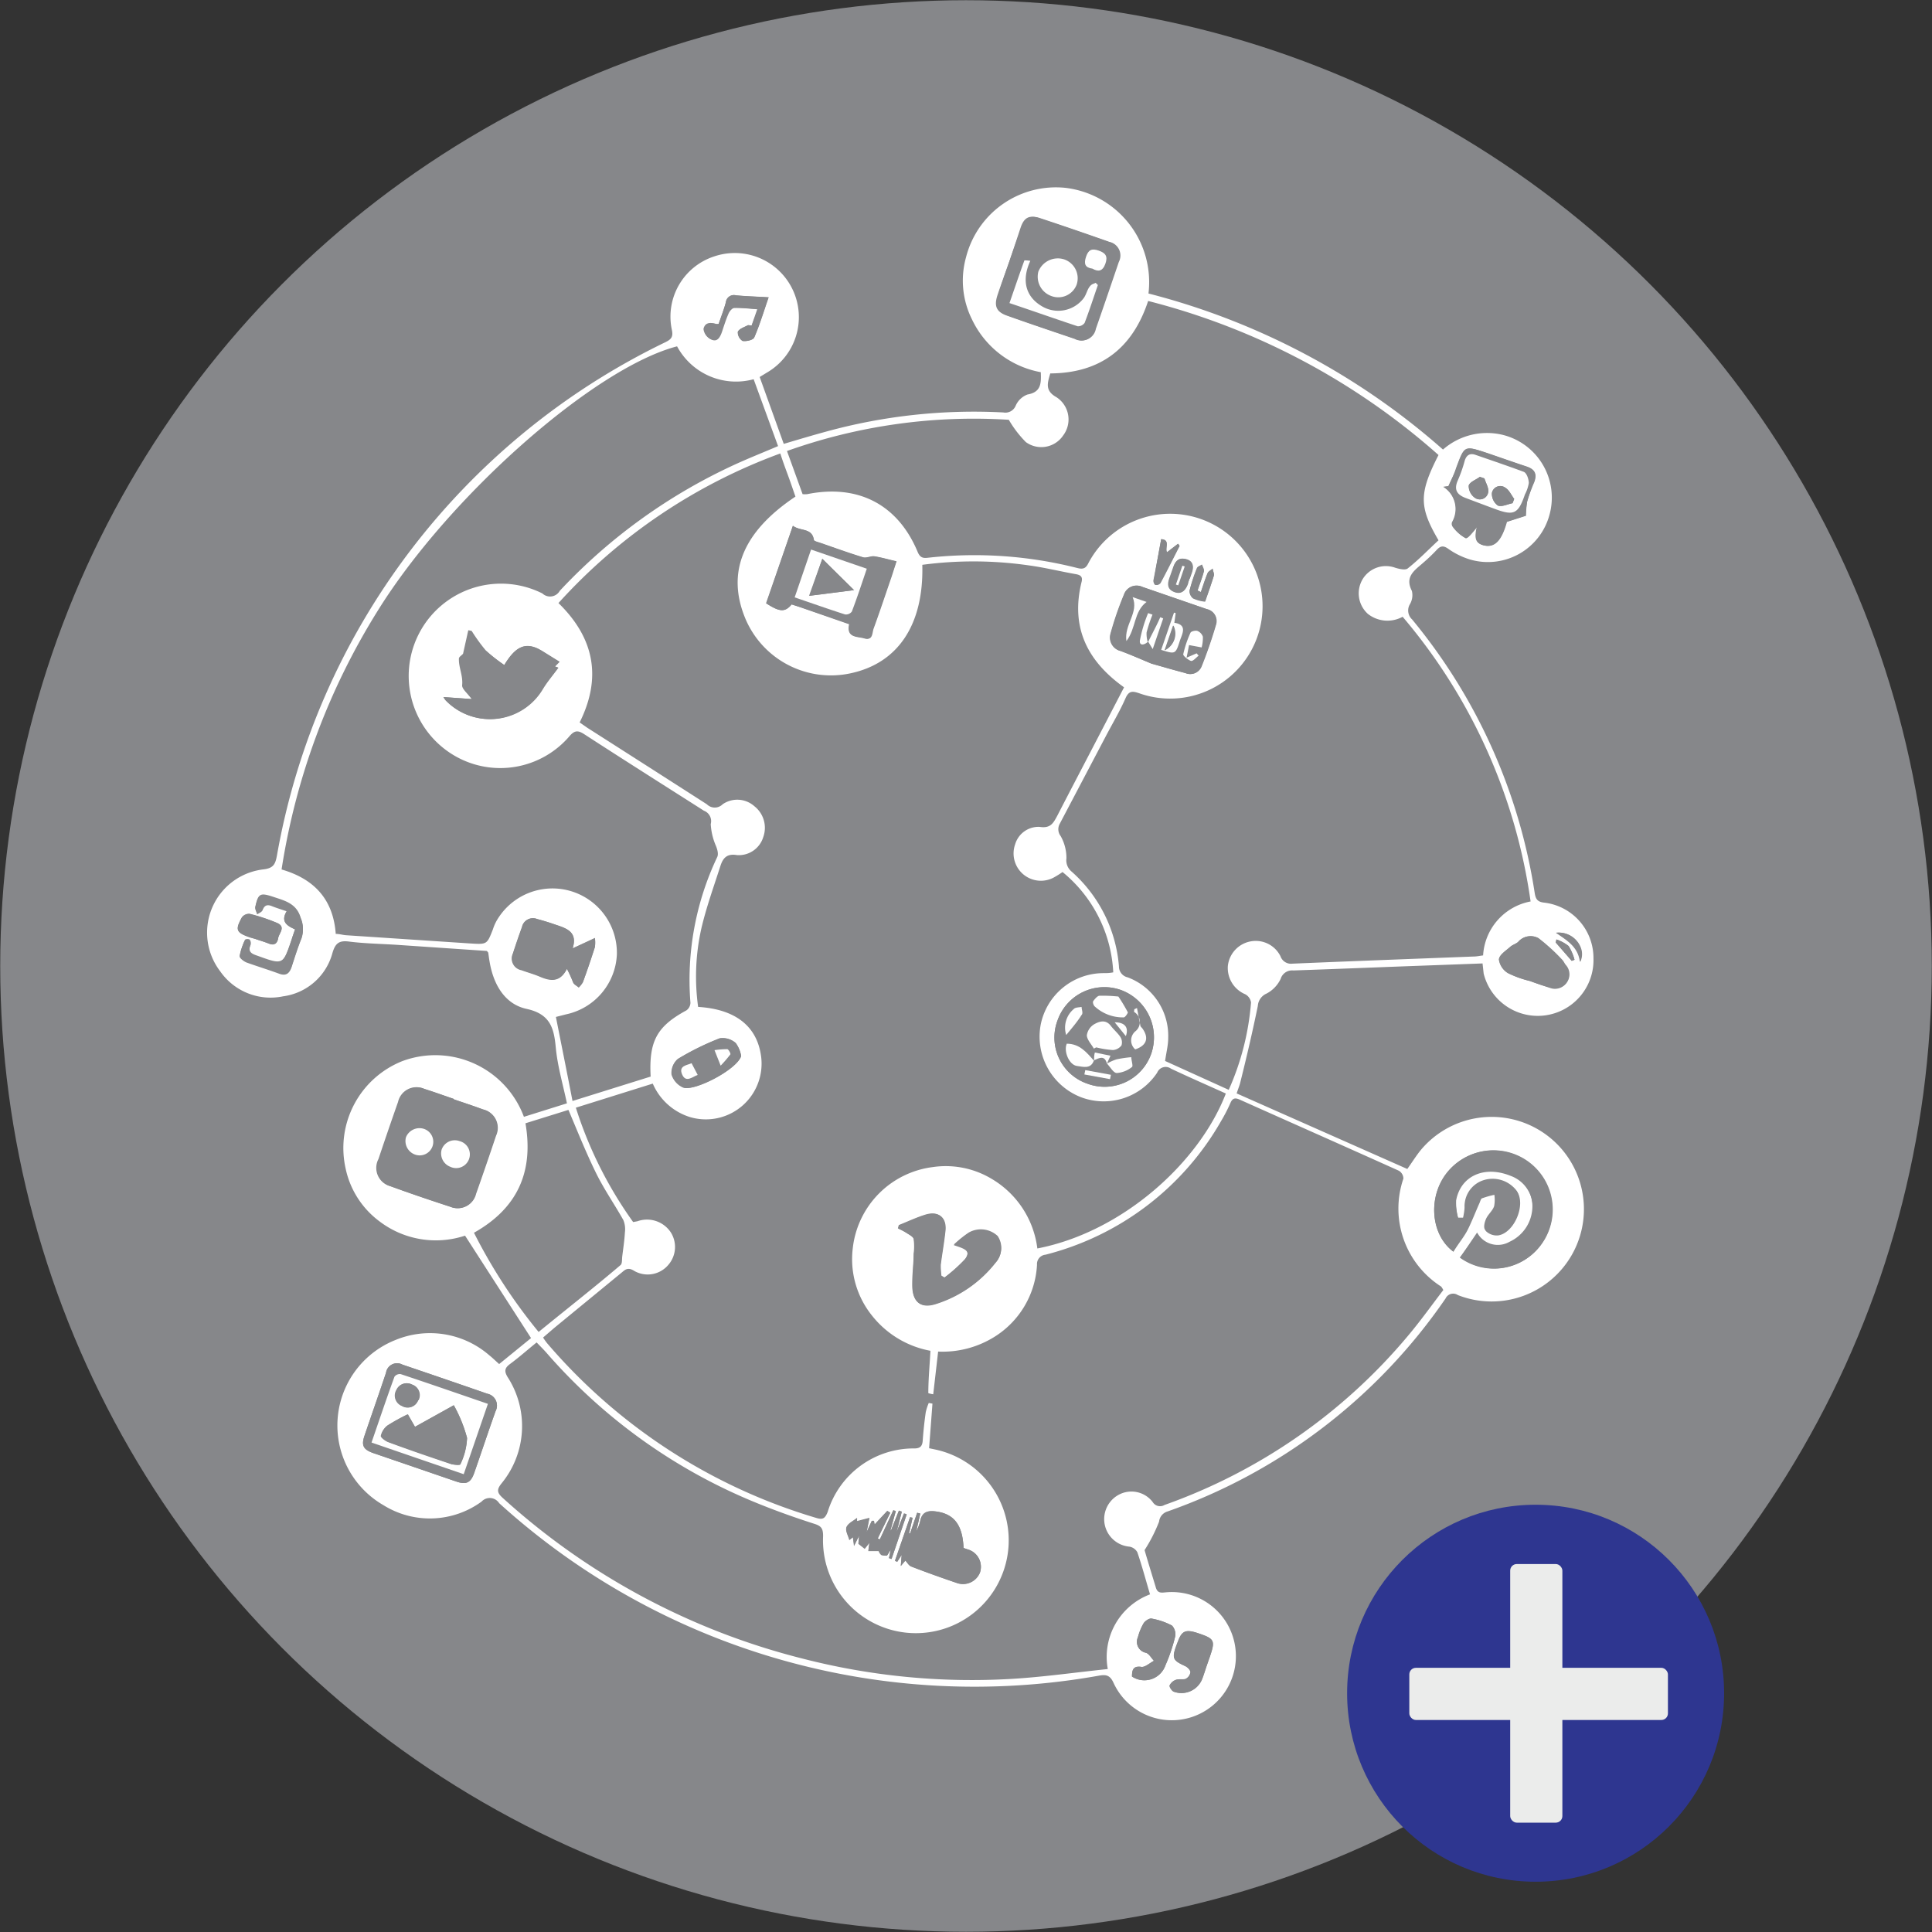 <svg xmlns="http://www.w3.org/2000/svg" viewBox="0 0 173.32 173.32"><rect x="0" y="0" width="173.32" height="173.32" fill="#333333" stroke="none"/><defs><style>.cls-1{fill:#86878a;}.cls-2{fill:#fff;}.cls-3{fill:#2e3690;}.cls-4{fill:#ebeceb;}</style></defs><g id="Layer_2" data-name="Layer 2"><g id="Layer_1-2" data-name="Layer 1"><circle class="cls-1" cx="86.66" cy="86.66" r="86.64"/><path class="cls-2" d="M133,86.43l-5.43.2c-3.85.14-7.7.3-11.55.43a1.07,1.07,0,0,0-1.13.75,2.88,2.88,0,0,1-1.26,1.32,1.3,1.3,0,0,0-.79,1.11c-.47,2.29-1,4.57-1.57,6.85-.07.29-.19.57-.33,1l15.31,6.78c.44-.62.79-1.18,1.2-1.69a8.28,8.28,0,1,1,3.33,13,.75.75,0,0,0-1.1.31,50.55,50.55,0,0,1-24.93,19.1,1.07,1.07,0,0,0-.77.92,14.31,14.31,0,0,1-1.3,2.55c.24.84.62,2.07,1,3.32.16.6.52.5,1,.46A5.75,5.75,0,1,1,99.91,151c-.32-.72-.67-.8-1.36-.67a63.43,63.43,0,0,1-53.77-15.48,1,1,0,0,0-1.58-.14,7.87,7.87,0,0,1-8.8.32,8.25,8.25,0,0,1,1.08-14.82,8.11,8.11,0,0,1,8.41,1.37c.28.22.53.47.89.79l2.86-2.33-5.92-9.19a8.34,8.34,0,0,1-7.7-1.3A7.94,7.94,0,0,1,31,104.8a8.39,8.39,0,0,1,5.1-9.61,8.48,8.48,0,0,1,10.9,5l3.86-1.21c-.36-1.7-.84-3.32-1-5s-.45-3-2.61-3.47c-2-.43-3-2.25-3.33-4.25-.05-.27-.08-.53-.12-.8,0,0,0,0-.12-.15l-7.94-.54c-1.47-.1-3-.12-4.41-.3-.89-.12-1.24.13-1.5,1a5.31,5.31,0,0,1-4.43,3.91,5.5,5.5,0,0,1-5.65-2.25A5.71,5.71,0,0,1,23.57,78c.95-.1,1.13-.44,1.28-1.28a63.34,63.34,0,0,1,34.8-46c.54-.26.77-.47.62-1.14A5.68,5.68,0,0,1,64.08,23a5.75,5.75,0,0,1,4.76,10.4l-.69.42,2.16,6c1.32-.39,2.55-.76,3.8-1.1A50.06,50.06,0,0,1,90,37a1,1,0,0,0,1.12-.61,1.87,1.87,0,0,1,1.06-1c1.22-.21,1.23-1,1.19-2a8.53,8.53,0,0,1-6.18-4.75,7.79,7.79,0,0,1-.53-5.55,8.32,8.32,0,0,1,8.91-6.24,8.52,8.52,0,0,1,7.46,9.48,63.85,63.85,0,0,1,26.42,14A6,6,0,0,1,134.76,39,5.8,5.8,0,0,1,139,46.2a5.72,5.72,0,0,1-7.1,4,6.84,6.84,0,0,1-1.94-.94c-.5-.37-.76-.28-1.12.12a15.61,15.61,0,0,1-1.18,1.12c-.76.67-1.66,1.23-1,2.51a1.61,1.61,0,0,1-.18,1.2,1.09,1.09,0,0,0,.2,1.36,50.48,50.48,0,0,1,11,24.55c.09.57.27.8.89.86a5,5,0,0,1,4.38,5,5,5,0,0,1-9.85,1.36ZM82.74,50.67c.14,5.36-2.17,8.82-6.43,9.73a8.33,8.33,0,0,1-9.42-4.85q-2.64-6.25,4.47-11c-.24-.69-.48-1.4-.74-2.1S70.2,41.3,70,40.68A50,50,0,0,0,50.1,54.1C53.32,57.24,54,60.79,52,64.81l.69.48q5.36,3.42,10.72,6.86a1,1,0,0,0,1.42,0,2.31,2.31,0,0,1,2.85.18,2.46,2.46,0,0,1,.79,2.77,2.29,2.29,0,0,1-2.36,1.61c-.94-.16-1.27.31-1.49,1-.6,1.87-1.27,3.72-1.71,5.62a19.72,19.72,0,0,0-.28,7c3.28.2,5.2,1.67,5.62,4.25a5,5,0,0,1-6.36,5.63,5.37,5.37,0,0,1-3.33-3l-6.9,2.16a36.44,36.44,0,0,0,5.14,10.26l.38-.07a2.56,2.56,0,0,1,3,1,2.45,2.45,0,0,1-.24,2.93,2.42,2.42,0,0,1-3.13.47c-.47-.26-.7-.09-1,.17l-6.09,5-1,.86a5.27,5.27,0,0,0,.37.52,50.7,50.7,0,0,0,24.16,15.67c.6.18.78,0,1-.54a8.06,8.06,0,0,1,7.77-5.7c.55,0,.73-.22.76-.74.06-.84.15-1.68.27-2.51a4.46,4.46,0,0,1,.27-.83l.33.06-.3,4,.57.12a8.33,8.33,0,1,1-10.08,7.77c0-.68-.15-.91-.79-1.11-1.72-.55-3.43-1.16-5.1-1.84A49.82,49.82,0,0,1,49,121.33c-.27-.3-.56-.59-.86-.9-.84.68-1.58,1.34-2.38,1.93-.49.36-.54.65-.22,1.18a8.1,8.1,0,0,1-.55,9.54c-.44.55-.41.83.11,1.3a62.75,62.75,0,0,0,26.81,14.39,60.83,60.83,0,0,0,18.9,1.84c2.84-.17,5.68-.58,8.57-.88a6,6,0,0,1,3.79-6.7c-.39-1.3-.72-2.56-1.14-3.78a1,1,0,0,0-.71-.5,2.48,2.48,0,0,1-.91-4.68,2.4,2.4,0,0,1,3,.68.77.77,0,0,0,1.06.26,50.44,50.44,0,0,0,21.82-15.15c1.14-1.35,2.16-2.79,3.19-4.13a2.11,2.11,0,0,0-.19-.31,8.3,8.3,0,0,1-3.39-9.69.84.84,0,0,0-.4-.7c-4.75-2.14-9.52-4.25-14.28-6.38-.42-.19-.65-.14-.84.3a14.41,14.41,0,0,1-.83,1.61,25.32,25.32,0,0,1-15.76,12,.84.84,0,0,0-.76.9,8.12,8.12,0,0,1-3.87,6.5,8.78,8.78,0,0,1-5,1.29l-.44,3.83a2.71,2.71,0,0,1-.44-.1c0-1.24.12-2.48.19-3.8A8.68,8.68,0,0,1,78.21,118a8.07,8.07,0,0,1-1.71-6,8.26,8.26,0,0,1,7.17-7.3,8,8,0,0,1,5.3,1.06A8.45,8.45,0,0,1,93.06,112c7.61-1.47,14.52-7.69,16.91-13.9-1.64-.74-3.29-1.46-4.92-2.23a.82.82,0,0,0-1.24.36A5.76,5.76,0,0,1,97,98.44a5.83,5.83,0,0,1-3.63-6.56A5.75,5.75,0,0,1,99,87.3c.26,0,.52,0,.87-.07a12.41,12.41,0,0,0-4.55-9,8.1,8.1,0,0,1-.82.51,2.45,2.45,0,0,1-3.43-3,2.18,2.18,0,0,1,2.2-1.56c1,.16,1.24-.38,1.58-1,1.2-2.33,2.42-4.65,3.64-7l2.35-4.52c-3.37-2.4-4.8-5.45-3.81-9.46.13-.51-.15-.63-.56-.7-1.4-.25-2.78-.59-4.18-.78A34.74,34.74,0,0,0,82.74,50.67Zm27.49,47.1a23.77,23.77,0,0,0,2-7.84,1,1,0,0,0-.53-.74,2.55,2.55,0,0,1-1.55-2.52,2.51,2.51,0,0,1,2-2.21,2.48,2.48,0,0,1,2.72,1.32,1,1,0,0,0,1.08.67c5.42-.23,10.84-.43,16.25-.64.29,0,.58-.07.85-.1a5.23,5.23,0,0,1,4.26-4.84,50.24,50.24,0,0,0-11.48-25.54,2.83,2.83,0,0,1-3.12-.26,2.48,2.48,0,0,1-.45-3.14,2.44,2.44,0,0,1,2.9-1c.36.11.9.24,1.12.07,1-.79,1.86-1.69,2.77-2.53-1.76-3-1.76-4.21,0-7.65A62.46,62.46,0,0,0,103,27c-1.41,4.28-4.31,6.47-8.78,6.5-.24.84-.51,1.54.55,2.13a2.38,2.38,0,0,1,.61,3.43,2.36,2.36,0,0,1-3.35.6,9.9,9.9,0,0,1-1.53-2,49.87,49.87,0,0,0-19.9,2.8L72,44.33a2.12,2.12,0,0,0,.42,0c4.56-.92,8.14.93,9.91,5.2.26.61.6.54,1.06.49a37.56,37.56,0,0,1,13.27.94c.55.14.77,0,1-.48a8.29,8.29,0,1,1,4.56,11.72c-.59-.2-.94-.27-1.25.44-.52,1.19-1.19,2.3-1.79,3.45l-4.12,7.83A1,1,0,0,0,95.15,75a4,4,0,0,1,.52,2,1.31,1.31,0,0,0,.43,1.16,12.72,12.72,0,0,1,4.28,8.52,1,1,0,0,0,.79,1,5.6,5.6,0,0,1,3.63,5.43c0,.65-.17,1.3-.28,2.07ZM58.37,96.58c-.17-3.19.57-4.51,3.21-5.94a.87.87,0,0,0,.36-.68,25.7,25.7,0,0,1,2.41-13.09c.12-.27,0-.69-.13-1a5.7,5.7,0,0,1-.46-1.94,1,1,0,0,0-.61-1.2c-3.58-2.28-7.17-4.55-10.73-6.86-.56-.36-.86-.37-1.33.17a8.16,8.16,0,0,1-9.86,2,8.28,8.28,0,1,1,7.43-14.8A1,1,0,0,0,50.22,53,50.08,50.08,0,0,1,66,41.64c1.23-.56,2.49-1.06,3.8-1.62l-2.19-6a6,6,0,0,1-6.87-2.95C53.32,33,40.26,44.52,33.88,54.8A61.56,61.56,0,0,0,25.26,78c3,.87,4.64,2.75,4.86,5.78.34,0,.63.1.93.12l11.17.74c1.48.09,1.47.08,2-1.27a4.13,4.13,0,0,1,.32-.75,5.78,5.78,0,0,1,10.8,3A5.76,5.76,0,0,1,50.77,91l-.9.23c.5,2.53,1,5,1.49,7.54Zm-7.41,3-3.82,1.19c.76,4.43-.78,7.66-4.62,9.82a48.23,48.23,0,0,0,5.8,8.9c2.52-2.06,5-4,7.35-6,.16-.13.12-.51.15-.77.09-.72.2-1.44.24-2.16a2.16,2.16,0,0,0-.14-1.11c-.78-1.39-1.7-2.71-2.41-4.14C52.59,103.45,51.83,101.54,51,99.58Zm-10.26-1h0c-.88-.3-1.76-.62-2.65-.9a1.69,1.69,0,0,0-2.34,1.17q-.9,2.56-1.76,5.13A1.7,1.7,0,0,0,35,106.41c1.78.65,3.58,1.26,5.39,1.85a1.68,1.68,0,0,0,2.28-1.16q.91-2.59,1.79-5.21a1.69,1.69,0,0,0-1.15-2.36C42.47,99.21,41.59,98.92,40.7,98.62Zm89.69,13.67c.45-.75.9-1.43,1.27-2.14s.68-1.52,1-2.28c.07-.16.14-.4.27-.45a7.88,7.88,0,0,1,1.11-.31,3.11,3.11,0,0,1,0,1.13c-.13.41-.54.73-.72,1.13s-.24.85-.08,1a1.39,1.39,0,0,0,1.09.39c1.44-.2,2.51-2.73,1.71-3.92a2.7,2.7,0,0,0-3-.91,2.44,2.44,0,0,0-1.65,2.43,5.85,5.85,0,0,1-.14.92h-.45a5.35,5.35,0,0,1-.2-1.66c.41-2.21,2.54-3.15,4.87-2.21a3,3,0,0,1,2,2.77,3.51,3.51,0,0,1-2.05,3.26,2.11,2.11,0,0,1-2.91-.83L131,112.8a5.21,5.21,0,0,0,7.2-1.06,5.31,5.31,0,1,0-8.43-6.47C128.07,107.48,128.36,110.8,130.39,112.29ZM90.55,23.45c-.35,1-.7,2-1,3s-.12,1.51.83,1.85c2,.72,4.05,1.41,6.08,2.09a1.27,1.27,0,0,0,1.85-.89c.7-2,1.38-4,2.06-6a1.25,1.25,0,0,0-.84-1.8c-2.07-.73-4.16-1.45-6.25-2.14-.84-.28-1.36,0-1.67.88S90.89,22.45,90.55,23.45ZM45.24,59.66a15.64,15.64,0,0,1-1.67-1.32,15.55,15.55,0,0,1-1.25-1.73l-.26-.06-.47,2.11c-.13.15-.37.28-.37.43,0,.8.38,1.54.29,2.39,0,.33.47.71.85,1.24l-2.54-.18a2.43,2.43,0,0,0,.19.29,5.5,5.5,0,0,0,8.69-1c.41-.68.94-1.29,1.4-1.93l-.3-.11.41-.42-1.61-1-.31-.17C47.09,57.63,46.23,58,45.24,59.66Zm58-.14c1,.28,2,.58,3.09.86a1.09,1.09,0,0,0,1.44-.59c.49-1.22.92-2.47,1.29-3.73a1.09,1.09,0,0,0-.8-1.41l-5.8-2a1.19,1.19,0,0,0-1.64.7,28.74,28.74,0,0,0-1.2,3.49,1.24,1.24,0,0,0,.9,1.56C101.45,58.74,102.33,59.13,103.27,59.52ZM84.73,114.61l-.3-.18a6.19,6.19,0,0,1-.06-1c.12-1,.3-2,.41-2.94.14-1.29-.59-1.91-1.82-1.51-.79.25-1.55.61-2.33.92l-.08.29a5.59,5.59,0,0,1,.73.38c.25.17.62.34.68.57a5,5,0,0,1,0,1.34c0,1-.16,2-.12,3,.06,1.34.78,1.89,2.06,1.49a11,11,0,0,0,5.42-3.73,1.91,1.91,0,0,0,.18-2.36,2.2,2.2,0,0,0-2.59-.31,10,10,0,0,0-1.33,1.07c.8.26,1.61.47,1,1.3A14.5,14.5,0,0,1,84.73,114.61ZM71.13,47.17l-2.38,6.95c1.22.79,1.68.82,2.28.1l.74.25L76.17,56c-.27,1.25.77,1.09,1.39,1.28s.63-.5.76-.86c.57-1.56,1.09-3.13,1.63-4.7l.46-1.35c-.77-.18-1.37-.36-2-.45-.33,0-.71.18-1,.09-1.29-.39-2.57-.86-3.85-1.3-.2-.07-.54-.15-.56-.26C72.85,47.33,71.81,47.68,71.13,47.17ZM97.56,97.22a4.43,4.43,0,0,0,5.72-2.7,4.52,4.52,0,0,0-2.76-5.72,4.45,4.45,0,0,0-5.64,2.72A4.37,4.37,0,0,0,97.56,97.22ZM81.22,140c.17.19.31.46.53.54,1.34.52,2.7,1,4.07,1.47a1.64,1.64,0,0,0,2.09-.92A1.62,1.62,0,0,0,86.82,139l-.38-.13c-.08-2-.79-3-2.3-3.25-.77-.14-1.43-.09-1.6.89a4.06,4.06,0,0,1-.34.86l.36-1.59-.28-.07-.63,1.84-.1,0,.32-1.39-.23-.05L80.29,140l.2.09.4-.62-.08,1ZM51.37,85.08c.46-1.45-.5-1.78-1.45-2.1-.57-.2-1.14-.38-1.72-.53a1,1,0,0,0-1.36.72c-.29.79-.56,1.59-.82,2.39A1.06,1.06,0,0,0,46.78,87c.54.2,1.1.35,1.62.57,1,.41,1.82.57,2.46-.68a11.48,11.48,0,0,1,.56,1.23c.09.18.33.29.5.44a2.32,2.32,0,0,0,.37-.47c.38-1,.74-2.1,1.08-3.16a3.15,3.15,0,0,0,0-.79ZM37.18,131.62l3.76,1.29c.89.3,1.29.11,1.6-.77.65-1.85,1.26-3.71,1.92-5.55a1.08,1.08,0,0,0-.75-1.56q-3.8-1.32-7.61-2.61a1,1,0,0,0-1.47.73c-.63,1.89-1.29,3.76-1.93,5.65-.3.88-.11,1.24.8,1.56Zm92.76-88-.43.06a2.35,2.35,0,0,1,.79,3.17.45.45,0,0,0,.07.43,3.5,3.5,0,0,0,1.13,1c.18.06.63-.53.91-.86.13-.13.14-.37.21-.56-.37,1.39-.27,1.85.48,2.06,1,.26,1.62-.41,2.09-2.1l1.71-.55A9.54,9.54,0,0,1,137,45a14.37,14.37,0,0,1,.59-1.71c.31-.76.06-1.2-.7-1.44-1.17-.39-2.34-.8-3.5-1.2-2.06-.71-2-.7-2.77,1.34C130.46,42.54,130.18,43.07,129.94,43.61ZM137.23,88c.63.22,1.25.45,1.89.65a1.25,1.25,0,0,0,1.33-2c-.14-.15-.21-.36-.35-.5A16.89,16.89,0,0,0,138,84.17a1.46,1.46,0,0,0-1.82.34c-.21.18-.52.26-.72.45-.36.34-.93.72-1,1.11a1.71,1.71,0,0,0,.81,1.23A9,9,0,0,0,137.23,88ZM66.49,94.74A2.72,2.72,0,0,0,66,93.59a1.77,1.77,0,0,0-1.44-.43A23.89,23.89,0,0,0,60.81,95a1.63,1.63,0,0,0-.53,1.38,1.87,1.87,0,0,0,1,1.15C62.13,98,66.08,96,66.49,94.74Zm35.06,55.66a2,2,0,0,0,3-1,15.55,15.55,0,0,0,.87-2.57,1.14,1.14,0,0,0-.28-1,6.23,6.23,0,0,0-1.85-.63c-.21,0-.57.22-.7.43a5.05,5.05,0,0,0-.51,1.25,1,1,0,0,0,.72,1.39c.29.09.48.47.72.72-.37.19-.76.59-1.1.55C101.63,149.44,101.56,149.84,101.55,150.4Zm6.72-1h0l.27-.77c.49-1.45.42-1.61-1-2.09-1.12-.38-1.48-.25-1.82.61-.64,1.63-.6,1.76.63,2.33.2.1.46.36.45.54a.8.8,0,0,1-.43.6c-.25.11-.6,0-.86.08a1,1,0,0,0-.58.51c0,.12.18.47.36.55a2,2,0,0,0,2.54-1.08C108,150.25,108.12,149.81,108.27,149.39Zm-28.52-9.62.23.09,1.36-4-.24-.08-.67,1.67.47-1.83-.26-.09-.71,1.77-.05,0,.48-1.73-.22-.08-1.21,2.62-.19-.09,1.13-2.34-.27-.16-1.13,1.21-.06-.31-.2,0-.46,1,.25-1.27-1.11.29,0-.29c-.34.28-.81.48-.94.82s.16.75.26,1.14l.32-.25.1.78.45-.9-.06.7.58.45.41-.52-.09.72h.93a.84.84,0,0,0,.21.33c.09.08.27.05.54.08l.33-.52ZM26.47,83.37c-.12.36-.23.67-.34,1-.78,2.29-.78,2.28-3.07,1.45-.51-.19-.9-.36-.61-1a.56.56,0,0,0-.1-.46.5.5,0,0,0-.39,0,5.89,5.89,0,0,0-.46,1.44c0,.16.36.44.6.54,1,.36,1.95.65,2.91,1,.64.25.95,0,1.15-.58.28-.86.55-1.73.89-2.57a2.54,2.54,0,0,0-.08-1.8c-.38-1.29-1.41-1.52-2.44-1.86-1.18-.39-1.36-.32-1.62.85-.05.19.1.43.16.65.17-.12.42-.21.48-.37.17-.45.42-.54.84-.37s.83.29,1.35.47C25.15,82.65,25.72,83.05,26.47,83.37Zm38-54.31a1.22,1.22,0,0,1-.22,0c-.5-.14-1-.17-1.14.45a1.17,1.17,0,0,0,.61.9c.57.26.86-.18,1-.7s.35-1.09.58-1.61c.09-.21.33-.5.52-.5.69,0,1.39.07,2.12.12l-.52,1.49c-.16,0-.3-.09-.39,0-.31.16-.74.3-.85.57a.93.93,0,0,0,.43.81c.34.06,1-.09,1.05-.33.48-1.11.83-2.28,1.28-3.58-1.09-.07-2-.09-2.93-.18a.72.72,0,0,0-.9.62C64.94,27.78,64.69,28.42,64.47,29.06ZM22.93,84.24c.39.14.8.26,1.19.41s.76,0,.83-.47.73-1-.09-1.38A16.29,16.29,0,0,0,22.39,82a.81.81,0,0,0-.69.32c-.62,1.12-.51,1.35.71,1.78Zm81.24-35.87c-.24,1.31-.46,2.5-.66,3.7,0,.13.09.38.19.41a.49.49,0,0,0,.42-.18c.59-1.1,1.14-2.21,1.71-3.32l-.12-.2-1,.77C104.48,49.18,105,48.42,104.17,48.37Zm3.56,4.74-.3-.11c.19-.58.42-1.15.57-1.73,0-.17-.11-.39-.17-.59-.15.1-.39.17-.45.31a15.57,15.57,0,0,0-.66,2,.81.81,0,0,0,.31.7,3.43,3.43,0,0,0,1.08.29c.27-.77.55-1.55.79-2.34,0-.17-.07-.4-.11-.6-.16.14-.39.24-.46.41C108.1,52,107.93,52.54,107.73,53.11Zm-1-1.17.21-.6c.17-.52.1-1-.48-1.17s-1,.1-1.16.65c-.12.34-.22.69-.35,1-.21.56-.13,1.06.45,1.28s1-.17,1.19-.76C106.59,52.22,106.65,52.08,106.69,51.94Zm32.89,31.74c1,.67,2,1.24,2.15,2.61a1.62,1.62,0,0,0,.09-1.15A2.1,2.1,0,0,0,139.58,83.68Zm0,.6-.06.27L141,86.2l.25-.1a4.57,4.57,0,0,0-.53-1.23A3.67,3.67,0,0,0,139.63,84.28Z"/><path class="cls-1" d="M40.7,98.62c.89.3,1.77.59,2.65.91a1.69,1.69,0,0,1,1.15,2.36q-.87,2.61-1.79,5.21a1.68,1.68,0,0,1-2.28,1.16c-1.81-.59-3.61-1.2-5.39-1.85A1.7,1.7,0,0,1,34,104q.86-2.56,1.76-5.13a1.69,1.69,0,0,1,2.34-1.17c.89.28,1.77.6,2.65.9Zm-.31,6a1.23,1.23,0,1,0,.84-2.3,1.25,1.25,0,0,0-1.61.76A1.28,1.28,0,0,0,40.39,104.67Zm-3.2-1.11a1.22,1.22,0,1,0,.77-2.31,1.31,1.31,0,0,0-1.54.77A1.29,1.29,0,0,0,37.19,103.56Z"/><path class="cls-1" d="M130.39,112.29c-2-1.49-2.32-4.81-.66-7a5.31,5.31,0,1,1,8.43,6.47,5.21,5.21,0,0,1-7.2,1.06l1.58-2.14a2.11,2.11,0,0,0,2.91.83,3.51,3.51,0,0,0,2.05-3.26,3,3,0,0,0-2-2.77c-2.33-.94-4.46,0-4.87,2.21a5.35,5.35,0,0,0,.2,1.66h.45a5.85,5.85,0,0,0,.14-.92A2.44,2.44,0,0,1,133.1,106a2.7,2.7,0,0,1,3,.91c.8,1.19-.27,3.72-1.71,3.92a1.39,1.39,0,0,1-1.09-.39c-.16-.2-.05-.73.08-1s.59-.72.72-1.13a3.11,3.11,0,0,0,0-1.13,7.88,7.88,0,0,0-1.11.31c-.13,0-.2.29-.27.45-.34.76-.64,1.54-1,2.28S130.84,111.54,130.39,112.29Z"/><path class="cls-1" d="M90.55,23.45c.34-1,.67-2,1-3s.83-1.16,1.67-.88c2.09.69,4.18,1.41,6.25,2.14a1.25,1.25,0,0,1,.84,1.8c-.68,2-1.36,4-2.06,6a1.27,1.27,0,0,1-1.85.89c-2-.68-4.06-1.37-6.08-2.09-.95-.34-1.16-.86-.83-1.85S90.2,24.45,90.55,23.45Zm1.88-.05a2.84,2.84,0,0,0-.57-.08c-.45,1.23-.87,2.48-1.34,3.83,2.08.71,4.09,1.42,6.12,2.08a.74.74,0,0,0,.62-.3c.43-1.12.8-2.27,1.19-3.4l-.2-.2c-.18.11-.44.19-.55.36s-.29.73-.51,1a2.86,2.86,0,0,1-3.8.72C92,26.59,91.63,25.13,92.43,23.4Zm4.15,2.15a1.79,1.79,0,0,0-1.14-2.25,1.88,1.88,0,0,0-2.29,1.11,1.84,1.84,0,0,0,1.15,2.18A1.76,1.76,0,0,0,96.58,25.55ZM98,24.1c.56.29.92.26,1.16-.43s0-1-.6-1.19-.92-.09-1.13.55S97.28,24,98,24.1Z"/><path class="cls-1" d="M45.24,59.66c1-1.64,1.85-2,3-1.47l.31.17,1.61,1-.41.42.3.11c-.46.64-1,1.25-1.4,1.93a5.5,5.5,0,0,1-8.69,1,2.43,2.43,0,0,1-.19-.29l2.54.18c-.38-.53-.88-.91-.85-1.24.09-.85-.32-1.59-.29-2.39,0-.15.24-.28.37-.43l.47-2.11.26.06a15.55,15.55,0,0,0,1.25,1.73A15.64,15.64,0,0,0,45.24,59.66Z"/><path class="cls-1" d="M103.27,59.52c-.94-.39-1.82-.78-2.72-1.12a1.24,1.24,0,0,1-.9-1.56,28.74,28.74,0,0,1,1.2-3.49,1.19,1.19,0,0,1,1.64-.7l5.8,2a1.09,1.09,0,0,1,.8,1.41c-.37,1.26-.8,2.51-1.29,3.73a1.09,1.09,0,0,1-1.44.59C105.31,60.1,104.27,59.8,103.27,59.52ZM103,57.58a2.55,2.55,0,0,1-.09-.81,13.62,13.62,0,0,1,.53-1.6L103,55a12.3,12.3,0,0,0-.79,2.43c-.06.52.44.4.74.1l.41.67.94-2.75-.26-.11c-.12.27-.24.53-.37.79Zm2.52-2.6-.15,0-1.15,3.34c1.27.4,1.29.4,1.68-.83.2-.63.71-1.42-.5-1.6Zm2.33,3.1a3.42,3.42,0,0,0,.11-1,.86.86,0,0,0-.49-.52c-.17-.06-.56,0-.62.16a9.53,9.53,0,0,0-.65,1.93c0,.16.43.53.7.6s.45-.3.68-.47l-.18-.21-.9.39.22-1.08ZM102.86,54l-1.25-.43c.58,1.39-.78,2.46-.56,3.94C101.93,56.38,101.7,54.88,102.86,54Z"/><path class="cls-1" d="M84.73,114.61A14.5,14.5,0,0,0,86.56,113c.66-.83-.15-1-1-1.3a10,10,0,0,1,1.33-1.07,2.2,2.2,0,0,1,2.59.31,1.91,1.91,0,0,1-.18,2.36A11,11,0,0,1,83.93,117c-1.28.4-2-.15-2.06-1.49,0-1,.08-2,.12-3a5,5,0,0,0,0-1.34c-.06-.23-.43-.4-.68-.57a5.59,5.59,0,0,0-.73-.38l.08-.29c.78-.31,1.54-.67,2.33-.92,1.23-.4,2,.22,1.82,1.51-.11,1-.29,2-.41,2.94a6.19,6.19,0,0,0,.06,1Z"/><path class="cls-1" d="M71.13,47.17c.68.51,1.72.16,1.89,1.26,0,.11.36.19.56.26,1.28.44,2.56.91,3.85,1.3.3.09.68-.13,1-.09.6.09,1.2.27,2,.45L80,51.7c-.54,1.57-1.06,3.14-1.63,4.7-.13.36-.06,1.08-.76.86s-1.66,0-1.39-1.28l-4.4-1.51L71,54.22c-.6.72-1.06.69-2.28-.1Zm.16,6.42c1.58.54,3,1.06,4.53,1.53a.65.65,0,0,0,.61-.26c.48-1.26.9-2.54,1.34-3.84l-5-1.72Z"/><path class="cls-1" d="M97.56,97.22a4.37,4.37,0,0,1-2.68-5.7,4.45,4.45,0,0,1,5.64-2.72,4.52,4.52,0,0,1,2.76,5.72A4.43,4.43,0,0,1,97.56,97.22Zm1.74-1.81.32-.7-1.4-.29-.07.72c-.66-.75-1.29-1.57-2.45-1.54-.3.7.21,2,.93,2,.53.06,1.24.32,1.51-.52.47-.21,1-.49,1.16.3.3.3.58.83.89.85a2.45,2.45,0,0,0,1.36-.54c.12-.09,0-.57-.06-.88a11.48,11.48,0,0,0-1.31.19A4.87,4.87,0,0,0,99.3,95.41Zm-1.17-1.34.21-.08a8.67,8.67,0,0,0,1.5.24,1.05,1.05,0,0,0,.77-.42.9.9,0,0,0-.12-.78c-.23-.38-.59-.68-.86-1-.45-.57-1-.36-1.46-.12a1.39,1.39,0,0,0-.67,1C97.52,93.28,97.9,93.67,98.13,94.07Zm2.2-4.67a13,13,0,0,0-1.72,0c-.2,0-.41.29-.54.49s0,.34.12.45a3.73,3.73,0,0,0,2.62,1c.12,0,.41-.37.37-.45A14.8,14.8,0,0,0,100.33,89.4Zm1.64,1-.33.11c0,.08,0,.21,0,.25a1.06,1.06,0,0,1,.08,1.74,1.07,1.07,0,0,0,0,1.61c1-.34,1.26-1,.65-1.87-.06-.09-.17-.17-.19-.28C102.16,91.48,102.07,91,102,90.43Zm-6.32,2.42c.48-.59,1-1.17,1.43-1.8.11-.15,0-.48,0-.72-.23,0-.55,0-.69.18A2.18,2.18,0,0,0,95.65,92.85ZM97.36,96l-.08.39,2.3.42.08-.39Zm2.65-4.3,1,1.24C101.3,92.15,100.9,91.67,100,91.71Z"/><path class="cls-1" d="M81.22,140l-.41.5.08-1-.4.62-.2-.09,1.35-3.92.23.05-.32,1.39.1,0,.63-1.84.28.07-.36,1.59a4.06,4.06,0,0,0,.34-.86c.17-1,.83-1,1.6-.89,1.51.29,2.22,1.28,2.3,3.25l.38.13a1.62,1.62,0,0,1,1.09,2.07,1.64,1.64,0,0,1-2.09.92c-1.37-.46-2.73-.95-4.07-1.47C81.53,140.43,81.39,140.16,81.22,140Z"/><path class="cls-1" d="M51.37,85.08l2-.9a3.15,3.15,0,0,1,0,.79c-.34,1.06-.7,2.12-1.08,3.16a2.32,2.32,0,0,1-.37.47c-.17-.15-.41-.26-.5-.44a11.48,11.48,0,0,0-.56-1.23c-.64,1.25-1.51,1.09-2.46.68-.52-.22-1.08-.37-1.62-.57A1.06,1.06,0,0,1,46,85.56c.26-.8.53-1.6.82-2.39a1,1,0,0,1,1.36-.72c.58.15,1.15.33,1.72.53C50.87,83.3,51.83,83.63,51.37,85.08Z"/><path class="cls-1" d="M37.18,131.62l-3.68-1.26c-.91-.32-1.1-.68-.8-1.56.64-1.89,1.3-3.76,1.93-5.65a1,1,0,0,1,1.47-.73q3.81,1.29,7.61,2.61a1.08,1.08,0,0,1,.75,1.56c-.66,1.84-1.27,3.7-1.92,5.55-.31.88-.71,1.07-1.6.77Zm4.42.63,2.17-6.31c-2.65-.91-5.24-1.81-7.83-2.67a.61.61,0,0,0-.55.23c-.7,2-1.37,3.91-2.06,5.91Z"/><path class="cls-1" d="M129.94,43.61c.24-.54.52-1.07.72-1.63.73-2,.71-2,2.77-1.34,1.16.4,2.33.81,3.5,1.2.76.24,1,.68.7,1.44A14.37,14.37,0,0,0,137,45a9.54,9.54,0,0,0-.14,1.26l-1.71.55c-.47,1.69-1.12,2.36-2.09,2.1-.75-.21-.85-.67-.48-2.06-.07.19-.08.43-.21.56-.28.33-.73.92-.91.86a3.5,3.5,0,0,1-1.13-1,.45.45,0,0,1-.07-.43,2.35,2.35,0,0,0-.79-3.17Zm6.86.75a3.4,3.4,0,0,0,.35-1.11c0-.33-.2-.85-.45-1-1.43-.57-2.9-1-4.35-1.53-.51-.17-.8,0-.95.53a12.24,12.24,0,0,1-.63,1.79c-.4.81-.06,1.24.65,1.53.88.36,1.77.7,2.67,1C135.85,46.29,136.2,46.12,136.8,44.36Z"/><path class="cls-1" d="M137.23,88a9,9,0,0,1-1.94-.71,1.71,1.71,0,0,1-.81-1.23c0-.39.59-.77,1-1.11.2-.19.51-.27.72-.45a1.46,1.46,0,0,1,1.82-.34,16.89,16.89,0,0,1,2.13,1.94c.14.14.21.35.35.5a1.25,1.25,0,0,1-1.33,2C138.48,88.46,137.86,88.23,137.23,88Z"/><path class="cls-1" d="M66.49,94.74C66.08,96,62.13,98,61.24,97.55a1.87,1.87,0,0,1-1-1.15A1.63,1.63,0,0,1,60.81,95a23.89,23.89,0,0,1,3.76-1.86,1.77,1.77,0,0,1,1.44.43A2.72,2.72,0,0,1,66.49,94.74Zm-3.9,1.69L62,95.33c-.35.23-1.19.26-.85,1S62.13,96.59,62.59,96.43Zm2.06-.83a11.65,11.65,0,0,0,.87-1c0-.07-.17-.47-.28-.47a7.76,7.76,0,0,0-1.14.09Z"/><path class="cls-1" d="M101.55,150.4c0-.56.08-1,.87-.86.34,0,.73-.36,1.1-.55-.24-.25-.43-.63-.72-.72a1,1,0,0,1-.72-1.39,5.05,5.05,0,0,1,.51-1.25c.13-.21.49-.47.7-.43a6.23,6.23,0,0,1,1.85.63,1.14,1.14,0,0,1,.28,1,15.55,15.55,0,0,1-.87,2.57A2,2,0,0,1,101.55,150.4Z"/><path class="cls-1" d="M108.27,149.39c-.15.42-.27.86-.45,1.28a2,2,0,0,1-2.54,1.08c-.18-.08-.41-.43-.36-.55a1,1,0,0,1,.58-.51c.26-.09.61,0,.86-.08a.8.8,0,0,0,.43-.6c0-.18-.25-.44-.45-.54-1.23-.57-1.27-.7-.63-2.33.34-.86.7-1,1.82-.61,1.43.48,1.5.64,1,2.09l-.27.77Z"/><path class="cls-1" d="M79.75,139.77l.15-.73-.33.52c-.27,0-.45,0-.54-.08a.84.84,0,0,1-.21-.33h-.93l.09-.72-.41.52L77,138.5l.06-.7-.45.9-.1-.78-.32.25c-.1-.39-.37-.84-.26-1.14s.6-.54.94-.82l0,.29,1.11-.29-.25,1.27.46-1,.2,0,.06.31,1.13-1.21.27.16L78.74,138l.19.09,1.21-2.62.22.08-.48,1.73.05,0,.71-1.77.26.09-.47,1.83.67-1.67.24.08-1.36,4Z"/><path class="cls-1" d="M26.47,83.37c-.75-.32-1.32-.72-.73-1.68-.52-.18-.94-.31-1.35-.47s-.67-.08-.84.37c-.06.16-.31.25-.48.37-.06-.22-.21-.46-.16-.65.26-1.17.44-1.24,1.62-.85,1,.34,2.06.57,2.44,1.86a2.54,2.54,0,0,1,.08,1.8c-.34.84-.61,1.71-.89,2.57-.2.59-.51.83-1.15.58-1-.36-2-.65-2.91-1-.24-.1-.62-.38-.6-.54A5.89,5.89,0,0,1,22,84.28a.5.5,0,0,1,.39,0,.56.56,0,0,1,.1.46c-.29.66.1.83.61,1,2.29.83,2.29.84,3.07-1.45C26.24,84,26.35,83.73,26.47,83.37Z"/><path class="cls-1" d="M64.47,29.06c.22-.64.47-1.28.66-1.95a.72.72,0,0,1,.9-.62c.91.09,1.84.11,2.93.18-.45,1.3-.8,2.47-1.28,3.58-.1.24-.71.39-1.05.33a.93.93,0,0,1-.43-.81c.11-.27.54-.41.85-.57.09-.05.23,0,.39,0L68,27.75c-.73-.05-1.43-.14-2.12-.12-.19,0-.43.29-.52.5-.23.52-.4,1.07-.58,1.61s-.45,1-1,.7a1.17,1.17,0,0,1-.61-.9c.09-.62.64-.59,1.14-.45A1.22,1.22,0,0,0,64.47,29.06Z"/><path class="cls-1" d="M22.93,84.24l-.52-.17c-1.22-.43-1.33-.66-.71-1.78a.81.81,0,0,1,.69-.32,16.29,16.29,0,0,1,2.47.83c.82.35.16.92.09,1.38s-.33.68-.83.47S23.32,84.38,22.93,84.24Z"/><path class="cls-1" d="M104.17,48.37c.87.05.31.81.5,1.18l1-.77.12.2c-.57,1.11-1.12,2.22-1.71,3.32a.49.49,0,0,1-.42.18c-.1,0-.21-.28-.19-.41C103.71,50.87,103.93,49.68,104.17,48.37Z"/><path class="cls-1" d="M107.73,53.11c.2-.57.37-1.14.6-1.7.07-.17.3-.27.46-.41,0,.2.16.43.11.6-.24.79-.52,1.57-.79,2.34a3.43,3.43,0,0,1-1.08-.29.81.81,0,0,1-.31-.7,15.57,15.57,0,0,1,.66-2c.06-.14.3-.21.45-.31.06.2.22.42.17.59-.15.58-.38,1.15-.57,1.73Z"/><path class="cls-1" d="M106.69,51.94c0,.14-.1.28-.14.42-.18.59-.54,1-1.19.76s-.66-.72-.45-1.28c.13-.33.23-.68.35-1,.2-.55.53-.88,1.16-.65s.65.65.48,1.17Zm-1.2.5.21.07.58-1.69-.21-.07Z"/><path class="cls-1" d="M139.58,83.68a2.1,2.1,0,0,1,2.24,1.46,1.62,1.62,0,0,1-.09,1.15C141.57,84.92,140.54,84.35,139.58,83.68Z"/><path class="cls-1" d="M139.63,84.28a3.67,3.67,0,0,1,1.09.59,4.57,4.57,0,0,1,.53,1.23l-.25.1-1.43-1.65Z"/><path class="cls-2" d="M40.39,104.67a1.28,1.28,0,0,1-.77-1.54,1.25,1.25,0,0,1,1.61-.76,1.23,1.23,0,1,1-.84,2.3Z"/><path class="cls-2" d="M37.19,103.56a1.29,1.29,0,0,1-.77-1.54,1.31,1.31,0,0,1,1.54-.77,1.22,1.22,0,1,1-.77,2.31Z"/><path class="cls-2" d="M92.43,23.4c-.8,1.73-.43,3.19,1,4.05a2.86,2.86,0,0,0,3.8-.72c.22-.31.3-.72.51-1s.37-.25.55-.36l.2.2c-.39,1.13-.76,2.28-1.19,3.4a.74.74,0,0,1-.62.3c-2-.66-4-1.37-6.12-2.08.47-1.35.89-2.6,1.34-3.83A2.84,2.84,0,0,1,92.43,23.4Z"/><path class="cls-2" d="M96.58,25.55a1.76,1.76,0,0,1-2.28,1,1.84,1.84,0,0,1-1.15-2.18,1.88,1.88,0,0,1,2.29-1.11A1.79,1.79,0,0,1,96.58,25.55Z"/><path class="cls-2" d="M98,24.1c-.67-.09-.78-.44-.57-1.07s.52-.76,1.13-.55.85.5.6,1.19S98.51,24.39,98,24.1Z"/><path class="cls-2" d="M105.47,55l-.12.87c1.21.18.7,1,.5,1.6-.39,1.23-.41,1.23-1.68.83l1.15-3.34Zm-1,3.34a1.64,1.64,0,0,0,.76-2.21Z"/><path class="cls-2" d="M107.8,58.08l-1.13-.21L106.45,59l.9-.39.18.21c-.23.17-.5.51-.68.47s-.73-.44-.7-.6a9.53,9.53,0,0,1,.65-1.93c.06-.13.45-.22.62-.16a.86.86,0,0,1,.49.52A3.42,3.42,0,0,1,107.8,58.08Z"/><path class="cls-2" d="M102.86,54c-1.16.86-.93,2.36-1.81,3.51-.22-1.48,1.14-2.55.56-3.94Z"/><path class="cls-2" d="M103,57.55c-.3.31-.8.43-.74-.09A12.3,12.3,0,0,1,103,55l.39.14a13.62,13.62,0,0,0-.53,1.6,2.55,2.55,0,0,0,.09.81Z"/><path class="cls-2" d="M103,57.58l.72-1.42c.13-.26.25-.52.37-.79l.26.11-.94,2.75-.41-.67Z"/><path class="cls-2" d="M71.29,53.59l1.47-4.29,5,1.72c-.44,1.3-.86,2.58-1.34,3.84a.65.65,0,0,1-.61.26C74.34,54.65,72.87,54.13,71.29,53.59Zm2.48-3.46-1.14,3.32,4-.51Z"/><path class="cls-2" d="M98.13,94.07c-.23-.4-.61-.79-.63-1.19a1.39,1.39,0,0,1,.67-1c.43-.24,1-.45,1.46.12.27.36.63.66.86,1a.9.9,0,0,1,.12.78,1.05,1.05,0,0,1-.77.42,8.67,8.67,0,0,1-1.5-.24Z"/><path class="cls-2" d="M100.33,89.4a14.8,14.8,0,0,1,.85,1.42c0,.08-.25.46-.37.45a3.73,3.73,0,0,1-2.62-1c-.1-.11-.18-.36-.12-.45s.34-.46.54-.49A13,13,0,0,1,100.33,89.4Z"/><path class="cls-2" d="M98.14,95.11c-.27.84-1,.58-1.51.52-.72-.08-1.23-1.33-.93-2,1.16,0,1.79.79,2.45,1.54Z"/><path class="cls-2" d="M99.3,95.42a4.3,4.3,0,0,1,.88-.39,11.48,11.48,0,0,1,1.31-.19c0,.31.18.79.06.88a2.45,2.45,0,0,1-1.36.54c-.31,0-.59-.55-.89-.85Z"/><path class="cls-2" d="M102,90.43c.1.52.19,1,.3,1.56,0,.11.13.19.19.28.61.86.37,1.53-.65,1.87a1.07,1.07,0,0,1,0-1.61,1.06,1.06,0,0,0-.08-1.74c-.05,0,0-.17,0-.25Z"/><path class="cls-2" d="M95.65,92.85a2.18,2.18,0,0,1,.69-2.34c.14-.15.46-.13.69-.18,0,.24.16.57,0,.72C96.64,91.68,96.13,92.26,95.65,92.85Z"/><path class="cls-2" d="M97.36,96l2.3.42-.08.39-2.3-.42Z"/><path class="cls-2" d="M100,91.71c.89,0,1.29.44,1,1.24Z"/><path class="cls-2" d="M98.15,95.14c0-.24,0-.48.07-.72l1.4.29-.32.71h0c-.2-.79-.69-.51-1.16-.3Z"/><path class="cls-2" d="M41.6,132.25l-8.27-2.84c.69-2,1.36-4,2.06-5.91a.61.61,0,0,1,.55-.23c2.59.86,5.18,1.76,7.83,2.67Zm-5-5.37a17.93,17.93,0,0,0-1.82,1,1.61,1.61,0,0,0-.58.92c0,.14.39.46.65.56,1.9.68,3.81,1.33,5.73,2,.23.08.71.1.73,0A5.91,5.91,0,0,0,41.9,129a12.69,12.69,0,0,0-1.19-2.93L37.23,128Zm.95-1.26a1,1,0,0,0-.57-1.41,1,1,0,0,0-1.38.47,1,1,0,0,0,.49,1.45A1,1,0,0,0,37.51,125.62Z"/><path class="cls-2" d="M136.8,44.36c-.6,1.76-1,1.93-2.71,1.29-.9-.33-1.79-.67-2.67-1-.71-.29-1-.72-.65-1.53a12.24,12.24,0,0,0,.63-1.79c.15-.48.44-.7.95-.53,1.45.5,2.92,1,4.35,1.53.25.1.44.62.45,1A3.4,3.4,0,0,1,136.8,44.36Zm-1.11.78.15-.38c-.26-.34-.45-.8-.79-1a.76.76,0,0,0-1.21.47,1.29,1.29,0,0,0,.53,1.12C134.72,45.5,135.24,45.23,135.69,45.14Zm-2.52-2.22-.4-.14c-.36.26-.93.46-1,.79a1.31,1.31,0,0,0,.57,1.1.76.76,0,0,0,1.18-.55C133.56,43.75,133.29,43.33,133.17,42.92Z"/><path class="cls-2" d="M62.59,96.43c-.46.16-1.06.75-1.4-.05s.5-.82.85-1Z"/><path class="cls-2" d="M64.65,95.6l-.55-1.39a7.76,7.76,0,0,1,1.14-.09c.11,0,.33.4.28.47A11.65,11.65,0,0,1,64.65,95.6Z"/><path class="cls-2" d="M105.49,52.44l.58-1.69.21.07-.58,1.69Z"/><path class="cls-1" d="M104.51,58.32l.76-2.21A1.64,1.64,0,0,1,104.51,58.32Z"/><path class="cls-1" d="M73.77,50.13l2.81,2.81-4,.51Z"/><path class="cls-1" d="M36.56,126.88l.67,1.12,3.48-1.94A12.69,12.69,0,0,1,41.9,129a5.91,5.91,0,0,1-.63,2.37c0,.07-.5,0-.73,0-1.92-.64-3.83-1.29-5.73-2-.26-.1-.68-.42-.65-.56a1.61,1.61,0,0,1,.58-.92A17.93,17.93,0,0,1,36.56,126.88Z"/><path class="cls-1" d="M37.51,125.62a1,1,0,0,1-1.46.51,1,1,0,0,1-.49-1.45,1,1,0,0,1,1.38-.47A1,1,0,0,1,37.51,125.62Z"/><path class="cls-1" d="M135.69,45.14c-.45.09-1,.36-1.32.21a1.29,1.29,0,0,1-.53-1.12.76.76,0,0,1,1.21-.47c.34.2.53.66.79,1Z"/><path class="cls-1" d="M133.17,42.92c.12.41.39.83.33,1.2a.76.76,0,0,1-1.18.55,1.31,1.31,0,0,1-.57-1.1c.09-.33.66-.53,1-.79Z"/><circle class="cls-3" cx="137.76" cy="151.9" r="16.91"/><rect class="cls-4" x="126.43" y="149.62" width="23.2" height="4.68" rx="0.59"/><rect class="cls-4" x="135.48" y="140.31" width="4.68" height="23.2" rx="0.59"/></g></g></svg>